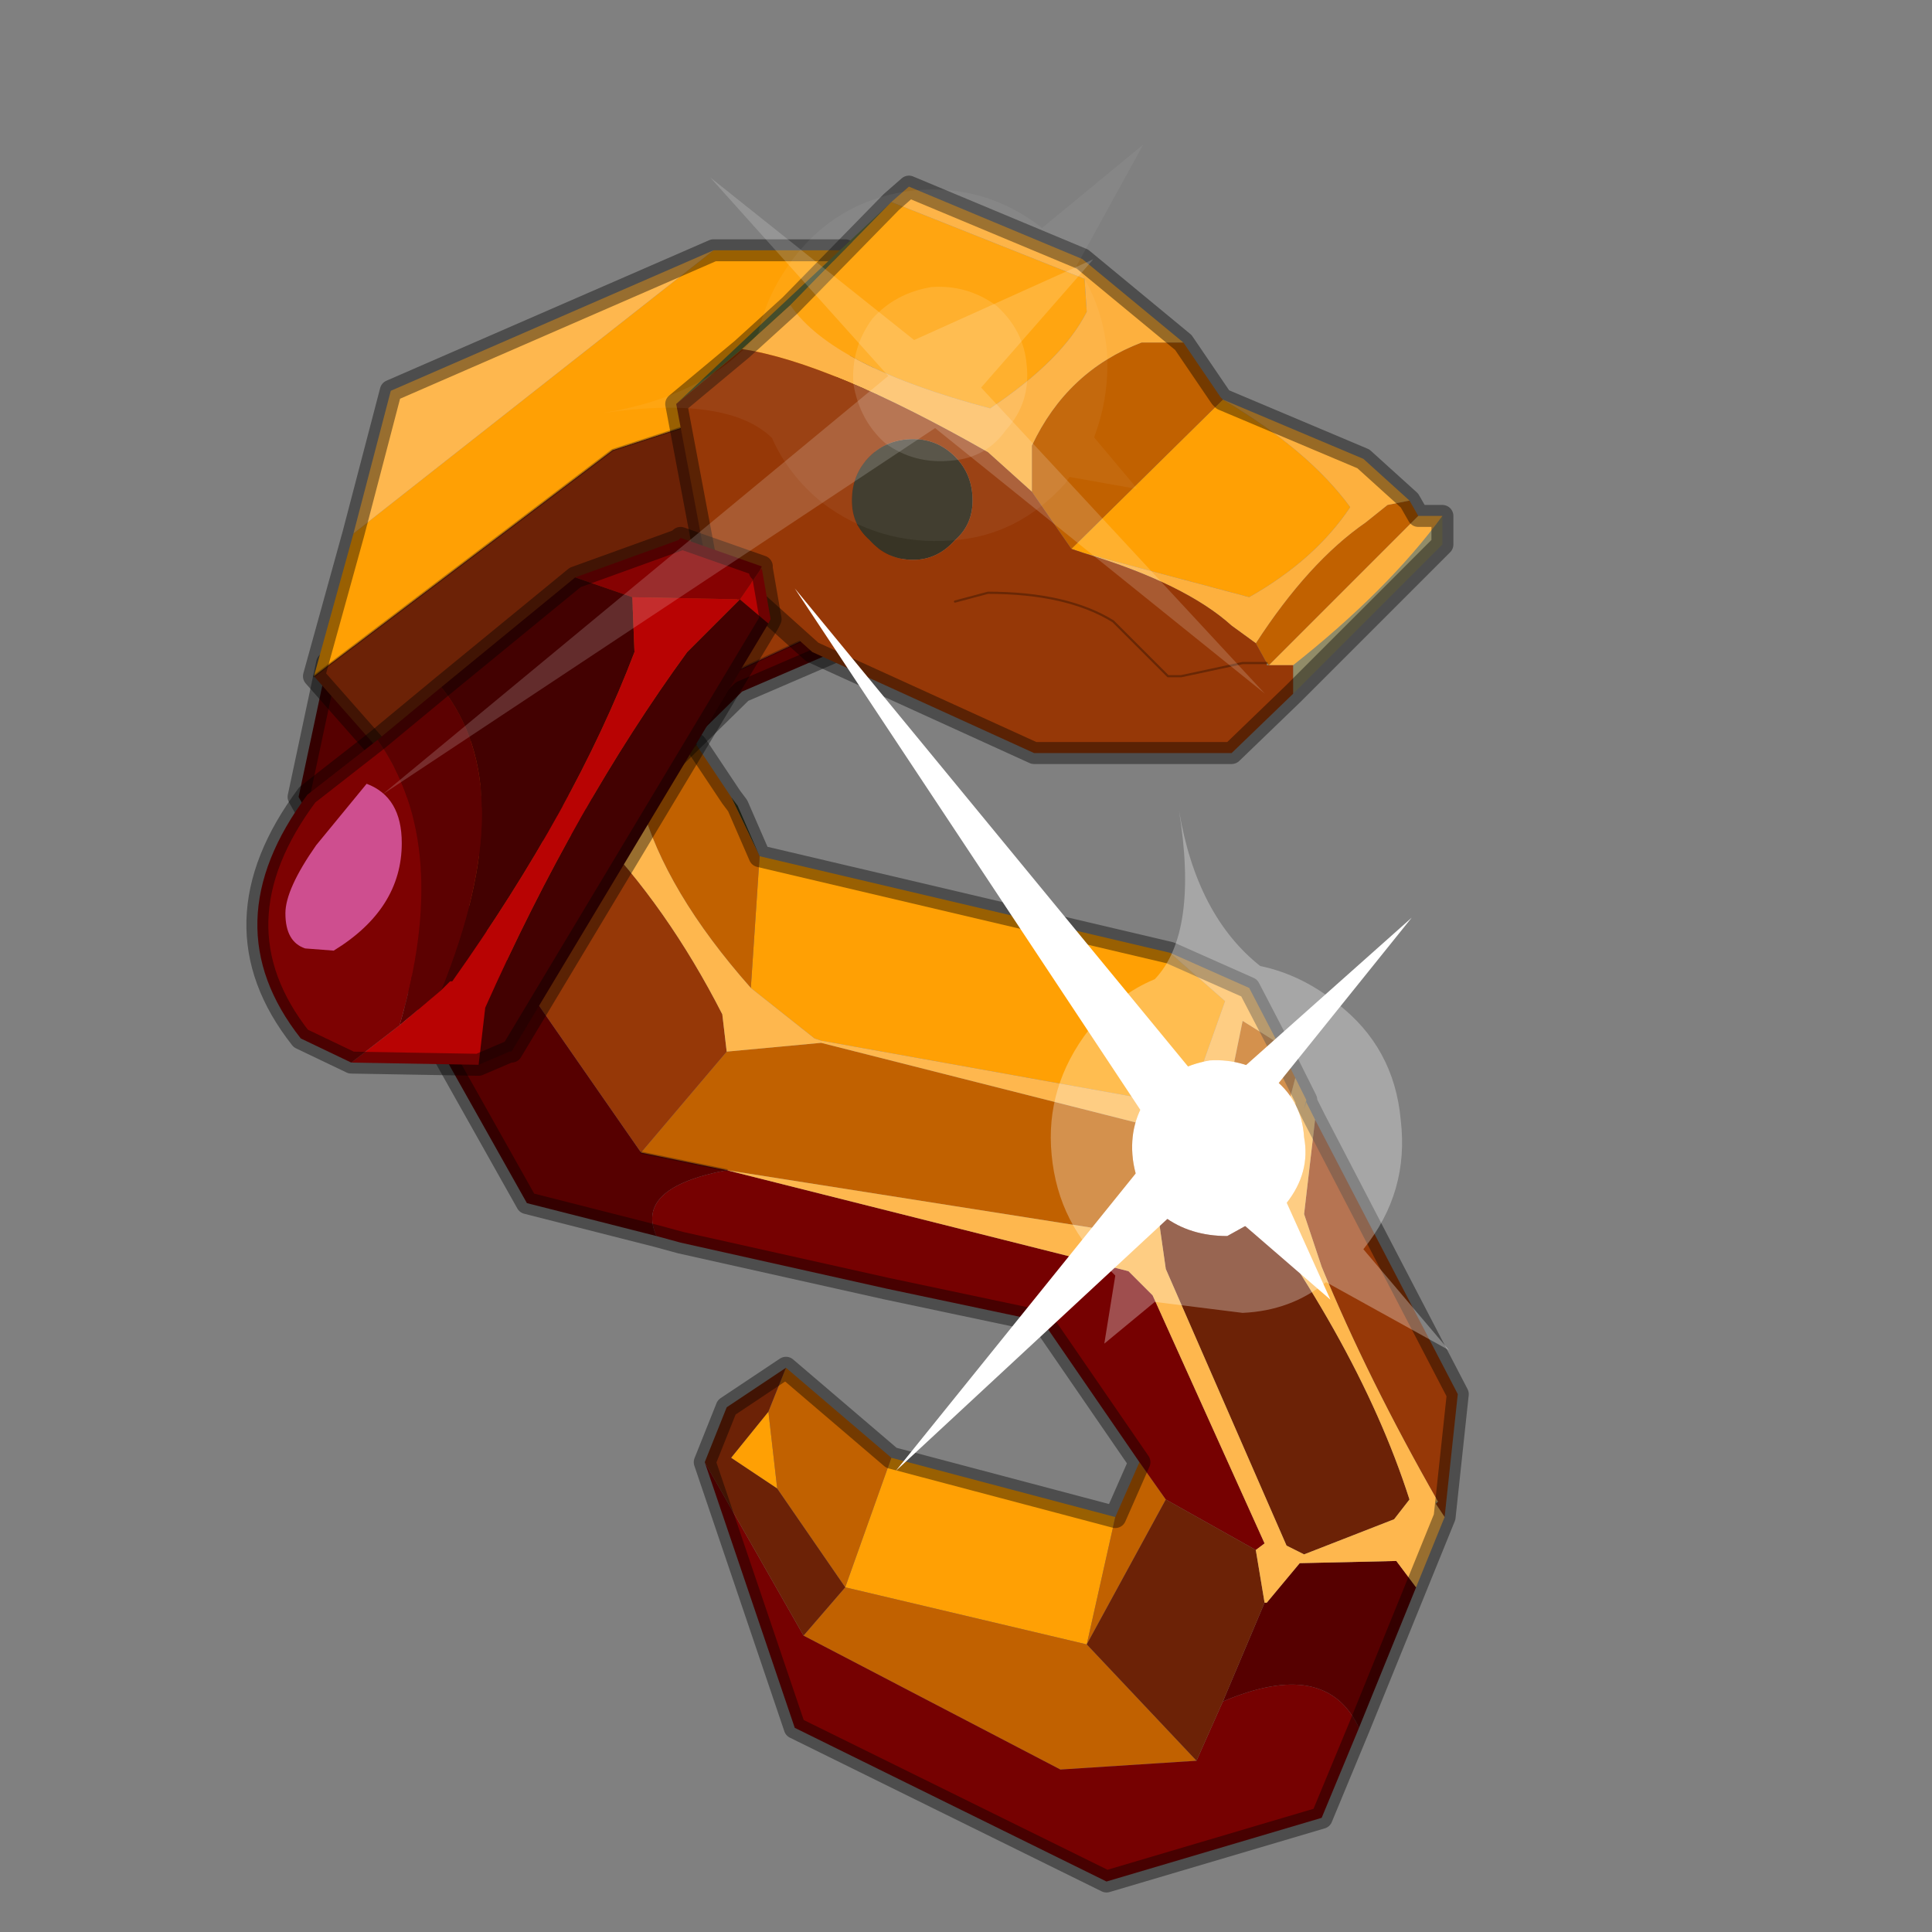 <?xml version="1.0" encoding="UTF-8" standalone="no"?>
<svg xmlns:xlink="http://www.w3.org/1999/xlink" height="440.0px" width="440.0px" xmlns="http://www.w3.org/2000/svg">
  <rect width="100%" height="100%" fill="#808080" stroke="none"/>
  <g transform="matrix(10.0, 0.0, 0.0, 10.0, 0.0, 0.0)">
    <use height="44.0" transform="matrix(1.0, 0.0, 0.0, 1.0, 0.0, 0.0)" width="44.0" xlink:href="#shape0"/>
    <use height="20.95" transform="matrix(0.798, 0.1, 0.1, -0.798, 8.7, 18.1)" width="24.45" xlink:href="#sprite0"/>
  </g>
  <defs>
    <g id="shape0" transform="matrix(1.0, 0.0, 0.0, 1.0, 0.0, 0.0)">
      <path d="M44.0 44.0 L0.0 44.0 0.0 0.0 44.0 0.0 44.0 44.0" fill="#43adca" fill-opacity="0.0" fill-rule="evenodd" stroke="none"/>
      <path d="M16.65 18.15 L16.8 18.35 17.3 19.5 16.65 18.15" fill="#313619" fill-rule="evenodd" stroke="none"/>
      <path d="M29.75 25.05 L29.75 25.1 29.7 25.25 29.75 25.05 M32.75 34.2 L32.7 34.25 32.7 34.2 32.75 34.2" fill="#b5b47d" fill-rule="evenodd" stroke="none"/>
      <path d="M18.7 23.7 L18.7 23.75 18.7 23.7 M32.7 34.2 L32.75 34.2 32.7 34.2" fill="#e0dfc0" fill-rule="evenodd" stroke="none"/>
      <path d="M17.3 19.5 L26.65 21.7 27.9 22.8 27.05 25.2 18.7 23.7 18.55 23.65 17.1 22.5 17.3 19.5 M20.3 33.2 L25.4 34.55 24.75 37.45 19.25 36.15 20.3 33.2 M17.7 33.9 L16.65 33.2 17.5 32.15 17.7 33.9" fill="#ffa004" fill-rule="evenodd" stroke="none"/>
      <path d="M15.85 16.95 L16.65 18.15 17.3 19.5 17.1 22.5 Q15.15 20.3 14.6 18.3 L15.85 16.95 M29.1 23.75 L29.5 24.55 29.0 26.45 27.85 25.45 28.3 23.25 29.1 23.75 M17.9 31.15 L20.3 33.2 19.25 36.15 17.7 33.9 17.5 32.15 17.9 31.15 M25.4 34.55 L25.95 33.3 26.55 34.15 24.75 37.45 27.25 40.1 24.15 40.3 18.3 37.25 19.25 36.15 24.75 37.45 25.4 34.55 M16.55 23.95 L18.7 23.75 27.0 25.85 27.2 26.45 26.4 27.85 25.75 28.1 16.55 26.65 14.6 26.25 16.55 23.95" fill="#c16100" fill-rule="evenodd" stroke="none"/>
      <path d="M29.95 25.5 L33.2 31.75 32.9 34.55 32.7 34.25 32.75 34.2 Q31.15 31.4 30.1 28.85 L29.9 28.25 29.7 27.65 29.95 25.5 M13.5 18.9 Q15.2 20.65 16.45 23.1 L16.55 23.95 14.6 26.25 10.05 19.7 12.8 19.05 13.5 18.9" fill="#963807" fill-rule="evenodd" stroke="none"/>
      <path d="M30.95 39.35 L30.1 41.4 25.2 42.85 18.1 39.35 16.05 33.3 18.3 37.25 24.15 40.3 27.25 40.1 27.85 38.75 Q30.2 37.75 30.95 39.35 M25.95 33.3 L23.75 30.1 20.2 29.35 15.5 28.3 14.95 28.15 Q14.45 27.05 16.55 26.65 L25.7 28.95 26.25 29.5 28.8 35.15 28.6 35.3 26.55 34.15 25.95 33.3" fill="#760101" fill-rule="evenodd" stroke="none"/>
      <path d="M32.25 36.15 L30.95 39.35 Q30.2 37.75 27.85 38.75 L28.8 36.5 28.85 36.5 29.6 35.6 31.8 35.55 32.25 36.15 M14.95 28.15 L12.0 27.4 6.8 18.15 7.45 15.1 11.9 14.2 15.85 16.95 14.6 18.3 14.1 18.6 13.5 18.9 12.8 19.05 10.05 19.7 14.6 26.25 16.55 26.65 Q14.45 27.05 14.95 28.15" fill="#560000" fill-rule="evenodd" stroke="none"/>
      <path d="M16.05 33.3 L16.55 32.05 17.9 31.15 17.5 32.15 16.65 33.2 17.7 33.9 19.25 36.15 18.3 37.25 16.05 33.3 M27.2 26.45 L27.6 26.15 Q30.9 30.4 32.1 34.15 L31.75 34.6 29.7 35.4 29.3 35.2 26.55 28.9 26.4 27.85 27.2 26.45 M28.6 35.3 L28.8 36.5 27.85 38.75 27.25 40.1 24.75 37.45 26.55 34.15 28.6 35.3" fill="#6c2206" fill-rule="evenodd" stroke="none"/>
      <path d="M26.65 21.7 L28.45 22.5 29.1 23.75 28.3 23.25 27.85 25.45 29.0 26.45 29.5 24.55 29.75 25.05 29.7 25.25 29.75 25.1 29.95 25.5 29.7 27.65 29.9 28.25 30.1 28.85 Q31.15 31.4 32.75 34.2 L32.7 34.2 32.7 34.25 32.9 34.55 32.25 36.15 31.8 35.55 29.6 35.6 28.85 36.5 28.8 36.5 28.6 35.3 28.8 35.15 26.25 29.5 25.7 28.95 16.55 26.65 25.75 28.1 26.4 27.85 26.55 28.9 29.3 35.2 29.7 35.4 31.75 34.6 32.1 34.15 Q30.9 30.4 27.6 26.15 L27.2 26.45 27.0 25.85 18.7 23.75 16.55 23.95 16.45 23.1 Q15.2 20.65 13.5 18.9 L14.1 18.6 14.6 18.3 Q15.15 20.3 17.1 22.5 L18.55 23.65 18.7 23.7 18.7 23.75 18.7 23.7 27.05 25.2 27.9 22.8 26.65 21.7" fill="#feb74e" fill-rule="evenodd" stroke="none"/>
      <path d="M15.85 16.95 L14.6 18.3 M14.6 26.25 L16.55 26.65 M12.8 19.05 L13.5 18.9 M14.1 18.6 L14.6 18.3" fill="none" stroke="#000000" stroke-linecap="round" stroke-linejoin="round" stroke-opacity="0.278" stroke-width="0.05"/>
      <path d="M15.85 16.95 L16.65 18.15 16.8 18.35 17.3 19.5 26.65 21.7 28.45 22.5 29.1 23.75 29.5 24.55 29.75 25.05 29.75 25.1 29.95 25.5 33.2 31.75 32.9 34.55 32.25 36.15 30.95 39.35 30.1 41.4 25.2 42.85 18.1 39.35 16.05 33.3 16.55 32.05 17.9 31.15 20.3 33.2 25.4 34.55 25.95 33.3 23.75 30.1 20.2 29.35 15.5 28.3 14.95 28.15 12.0 27.4 6.8 18.15 7.45 15.1 11.9 14.2 15.85 16.95 Z" fill="none" stroke="#000000" stroke-linecap="round" stroke-linejoin="round" stroke-opacity="0.4" stroke-width="0.5"/>
      <path d="M19.65 8.4 L20.15 11.8 15.2 13.15 9.4 17.95 7.15 15.4 13.95 10.25 19.65 8.4" fill="#6c2206" fill-rule="evenodd" stroke="none"/>
      <path d="M20.15 11.8 L20.4 13.6 16.4 15.45 14.1 18.5 9.4 17.95 15.2 13.15 20.15 11.8" fill="#963807" fill-rule="evenodd" stroke="none"/>
      <path d="M16.25 5.7 L19.25 5.7 19.65 8.4 13.95 10.25 7.15 15.4 8.05 12.15 16.25 5.7" fill="#ffa004" fill-rule="evenodd" stroke="none"/>
      <path d="M20.4 13.6 L20.5 14.2 16.9 15.75 14.1 18.5 16.4 15.45 20.4 13.6" fill="#560000" fill-rule="evenodd" stroke="none"/>
      <path d="M8.05 12.15 L8.9 8.9 16.25 5.7 8.05 12.15" fill="#feb74e" fill-rule="evenodd" stroke="none"/>
      <path d="M20.15 11.8 L15.2 13.15 9.4 17.95 M7.15 15.4 L13.95 10.25 19.65 8.4 M14.1 18.5 L16.4 15.45 20.4 13.6" fill="none" stroke="#000000" stroke-linecap="round" stroke-linejoin="round" stroke-opacity="0.278" stroke-width="0.05"/>
      <path d="M8.05 12.15 L8.9 8.9 16.25 5.7 19.25 5.7 19.65 8.4 20.15 11.8 20.4 13.6 20.5 14.2 16.9 15.75 14.1 18.5 9.4 17.95 7.15 15.4 8.05 12.15" fill="none" stroke="#000000" stroke-linecap="round" stroke-linejoin="round" stroke-opacity="0.4" stroke-width="0.5"/>
      <path d="M18.0 6.95 L16.9 7.95 15.4 9.2 20.3 4.6 18.0 6.95" fill="#636f35" fill-rule="evenodd" stroke="none"/>
      <path d="M28.9 15.15 L28.85 15.15 28.9 15.15" fill="#e0dfc0" fill-rule="evenodd" stroke="none"/>
      <path d="M32.85 11.75 L32.85 12.4 29.45 15.8 29.45 15.15 Q31.6 13.45 32.85 11.75 M28.9 15.15 L28.85 15.15 28.85 15.1 28.9 15.15" fill="#918c68" fill-rule="evenodd" stroke="none"/>
      <path d="M21.75 10.4 Q22.15 10.8 22.15 11.4 22.15 11.95 21.75 12.3 21.35 12.75 20.8 12.75 20.2 12.75 19.8 12.3 19.4 11.95 19.4 11.4 19.4 10.8 19.8 10.4 20.2 10.0 20.8 10.0 21.35 10.0 21.75 10.4" fill="#383425" fill-rule="evenodd" stroke="none"/>
      <path d="M20.3 4.6 L24.7 6.35 24.75 7.1 Q24.2 8.2 22.55 9.3 18.95 8.35 18.0 6.95 L20.3 4.6 M27.85 9.1 Q29.8 10.25 30.75 11.55 29.95 12.75 28.45 13.6 L24.7 12.6 24.4 12.5 27.85 9.1" fill="#ffa004" fill-rule="evenodd" stroke="none"/>
      <path d="M23.5 11.2 L23.5 10.15 Q24.3 8.45 26.0 7.8 L26.95 7.8 27.8 9.05 27.85 9.1 24.4 12.5 23.5 11.2 M32.1 11.4 L32.3 11.75 28.9 15.15 28.85 15.1 28.6 14.65 Q29.8 12.8 31.1 11.9 L31.6 11.5 32.1 11.4" fill="#c16100" fill-rule="evenodd" stroke="none"/>
      <path d="M18.0 6.95 Q18.95 8.35 22.55 9.3 24.2 8.2 24.75 7.1 L24.7 6.35 20.3 4.6 20.7 4.25 24.65 5.9 26.95 7.8 26.0 7.8 Q24.3 8.45 23.5 10.15 L23.5 11.2 22.5 10.3 Q18.9 8.25 16.9 7.95 L18.0 6.95 M27.85 9.1 L31.05 10.45 32.1 11.4 31.6 11.5 31.1 11.9 Q29.8 12.8 28.6 14.65 L28.05 14.25 Q27.0 13.3 24.7 12.6 L28.45 13.6 Q29.95 12.75 30.75 11.55 29.8 10.25 27.85 9.1 M32.3 11.75 L32.85 11.75 Q31.6 13.45 29.45 15.15 L28.9 15.15 32.3 11.75" fill="#fdb03e" fill-rule="evenodd" stroke="none"/>
      <path d="M16.9 7.95 Q18.9 8.25 22.5 10.3 L23.5 11.2 24.4 12.5 24.7 12.6 Q27.0 13.3 28.05 14.25 L28.6 14.65 28.85 15.1 28.3 15.1 26.9 15.4 26.6 15.4 25.35 14.15 Q24.3 13.5 22.5 13.5 L21.75 13.7 22.5 13.5 Q24.3 13.5 25.35 14.15 L26.6 15.4 26.9 15.4 28.3 15.1 28.85 15.1 28.85 15.15 28.9 15.15 29.45 15.15 29.45 15.8 28.05 17.15 23.55 17.15 18.5 14.85 16.05 12.65 15.4 9.2 16.9 7.95 M21.75 10.4 Q21.35 10.0 20.8 10.0 20.2 10.0 19.8 10.4 19.4 10.8 19.4 11.4 19.4 11.95 19.8 12.3 20.2 12.75 20.8 12.75 21.35 12.75 21.75 12.3 22.15 11.95 22.15 11.4 22.15 10.8 21.75 10.4" fill="#963807" fill-rule="evenodd" stroke="none"/>
      <path d="M18.0 6.95 L16.9 7.95 15.4 9.2 M26.95 7.8 L24.65 5.9 20.7 4.25 20.3 4.6 18.0 6.95 M26.95 7.8 L27.8 9.05 27.85 9.1 31.05 10.45 32.1 11.4 32.3 11.75 32.85 11.75 32.85 12.4 29.45 15.8 28.05 17.15 23.55 17.15 18.5 14.85 16.05 12.65 15.4 9.2" fill="none" stroke="#000000" stroke-linecap="round" stroke-linejoin="round" stroke-opacity="0.4" stroke-width="0.5"/>
      <path d="M28.85 15.1 L28.3 15.1 26.9 15.4 26.6 15.4 25.35 14.15 Q24.3 13.5 22.5 13.5 L21.75 13.7" fill="none" stroke="#000000" stroke-linecap="round" stroke-linejoin="round" stroke-opacity="0.302" stroke-width="0.05"/>
      <path d="M25.8 26.4 Q25.9 27.2 26.5 27.7 27.1 28.15 27.95 28.15 L29.3 27.4 Q29.85 26.7 29.7 25.9 29.65 25.1 29.05 24.6 28.35 24.1 27.55 24.15 26.7 24.3 26.2 24.9 25.7 25.55 25.8 26.4" fill="#ffffff" fill-rule="evenodd" stroke="none"/>
      <path d="M25.4 29.05 L25.15 30.6 26.3 29.65 28.3 29.9 Q29.4 29.85 30.2 29.2 L33.0 30.75 31.05 28.45 Q32.1 27.15 31.9 25.5 31.75 23.85 30.45 22.85 29.65 22.2 28.7 22.0 27.25 20.85 26.85 18.45 27.3 21.25 26.3 22.3 25.45 22.65 24.8 23.45 23.8 24.75 23.95 26.3 24.1 27.9 25.3 28.95 L25.4 29.05 M25.8 26.4 Q25.7 25.55 26.2 24.9 26.7 24.3 27.55 24.15 28.35 24.1 29.05 24.6 29.65 25.1 29.7 25.9 29.85 26.7 29.3 27.4 L27.95 28.15 Q27.1 28.15 26.5 27.7 25.9 27.2 25.8 26.4" fill="#ffffff" fill-opacity="0.302" fill-rule="evenodd" stroke="none"/>
      <path d="M27.35 27.05 L30.3 29.6 28.45 25.5 32.15 20.9 27.6 24.95 18.1 13.4 26.45 26.0 20.4 33.5 27.35 27.05" fill="#ffffff" fill-rule="evenodd" stroke="none"/>
      <path d="M17.5 14.2 L11.65 23.95 11.6 23.95 10.9 24.25 11.05 22.95 Q13.1 18.35 15.65 14.85 L16.85 13.65 17.5 14.2 M10.05 15.65 L13.1 13.15 14.4 13.6 14.45 14.85 Q13.1 18.4 10.3 22.35 L10.25 22.35 10.05 22.55 Q11.9 17.95 10.05 15.65" fill="#430101" fill-rule="evenodd" stroke="none"/>
      <path d="M8.6 16.85 L10.05 15.65 Q11.9 17.95 10.05 22.55 L9.1 23.35 Q10.3 19.25 8.6 16.85" fill="#5c0101" fill-rule="evenodd" stroke="none"/>
      <path d="M13.1 13.15 L15.45 12.3 15.5 12.25 17.35 12.9 17.3 13.0 16.85 13.65 14.4 13.6 13.1 13.15" fill="#860202" fill-rule="evenodd" stroke="none"/>
      <path d="M17.3 13.0 L17.35 12.95 17.55 14.1 17.5 14.2 16.85 13.65 17.3 13.0 M10.9 24.25 L8.0 24.2 9.1 23.35 10.05 22.55 10.25 22.35 10.3 22.35 Q13.1 18.4 14.45 14.85 L14.4 13.6 16.85 13.65 15.65 14.85 Q13.1 18.35 11.05 22.95 L10.9 24.25" fill="#b80303" fill-rule="evenodd" stroke="none"/>
      <path d="M8.0 24.2 L6.85 23.65 Q4.8 21.05 7.0 18.1 L8.6 16.85 Q10.3 19.25 9.1 23.35 L8.0 24.2" fill="#7d0202" fill-rule="evenodd" stroke="none"/>
      <path d="M17.3 13.0 L17.35 12.95 17.55 14.1 17.5 14.2 11.65 23.95 11.6 23.95 10.9 24.25 8.0 24.2 6.85 23.65 Q4.8 21.05 7.0 18.1 L8.6 16.85 10.05 15.65 13.1 13.15 15.45 12.3 15.5 12.25 17.35 12.9 17.3 13.0 Z" fill="none" stroke="#000000" stroke-linecap="round" stroke-linejoin="round" stroke-opacity="0.4" stroke-width="0.5"/>
      <path d="M9.15 19.2 Q9.15 20.7 7.6 21.65 L6.95 21.6 Q6.5 21.45 6.5 20.8 6.5 20.25 7.2 19.25 L8.35 17.85 Q9.15 18.15 9.15 19.2" fill="#ce4e8f" fill-rule="evenodd" stroke="none"/>
    </g>
    <g id="sprite0" transform="matrix(1.0, 0.0, 0.0, 1.0, 0.0, 0.0)">
      <use height="20.95" transform="matrix(1.0, 0.0, 0.0, 1.0, 0.0, 0.0)" width="24.45" xlink:href="#shape1"/>
    </g>
    <g id="shape1" transform="matrix(1.0, 0.0, 0.0, 1.0, 0.0, 0.0)">
      <path d="M14.85 11.4 Q15.8 11.6 16.25 12.45 16.85 13.3 16.6 14.35 16.4 15.3 15.55 15.9 14.65 16.4 13.65 16.2 12.65 15.9 12.1 15.1 11.6 14.2 11.8 13.2 12.1 12.2 12.9 11.65 13.8 11.15 14.85 11.4" fill="#ffffff" fill-opacity="0.169" fill-rule="evenodd" stroke="none"/>
      <path d="M14.85 11.4 Q13.8 11.15 12.9 11.65 12.1 12.2 11.8 13.2 11.6 14.2 12.1 15.1 12.65 15.9 13.65 16.2 14.65 16.4 15.55 15.9 16.4 15.3 16.6 14.35 16.85 13.3 16.25 12.45 15.8 11.6 14.85 11.4 M18.2 11.35 L20.15 11.25 18.75 12.55 Q19.05 13.8 18.8 15.05 18.5 16.35 17.65 17.3 L19.1 20.95 16.55 18.25 Q14.8 19.3 12.8 18.85 10.8 18.35 9.75 16.65 9.05 15.5 8.95 14.3 7.75 12.35 4.85 11.5 8.3 12.45 9.7 11.4 10.3 10.4 11.35 9.75 13.1 8.75 15.1 9.15 16.95 9.5 18.1 11.15 L18.2 11.35" fill="#ffffff" fill-opacity="0.051" fill-rule="evenodd" stroke="none"/>
      <path d="M15.4 13.55 L18.1 17.55 13.35 14.65 7.05 18.5 12.75 13.55 0.0 0.0 14.25 12.25 24.45 5.95 15.4 13.55" fill="#ffffff" fill-opacity="0.169" fill-rule="evenodd" stroke="none"/>
    </g>
  </defs>
</svg>
